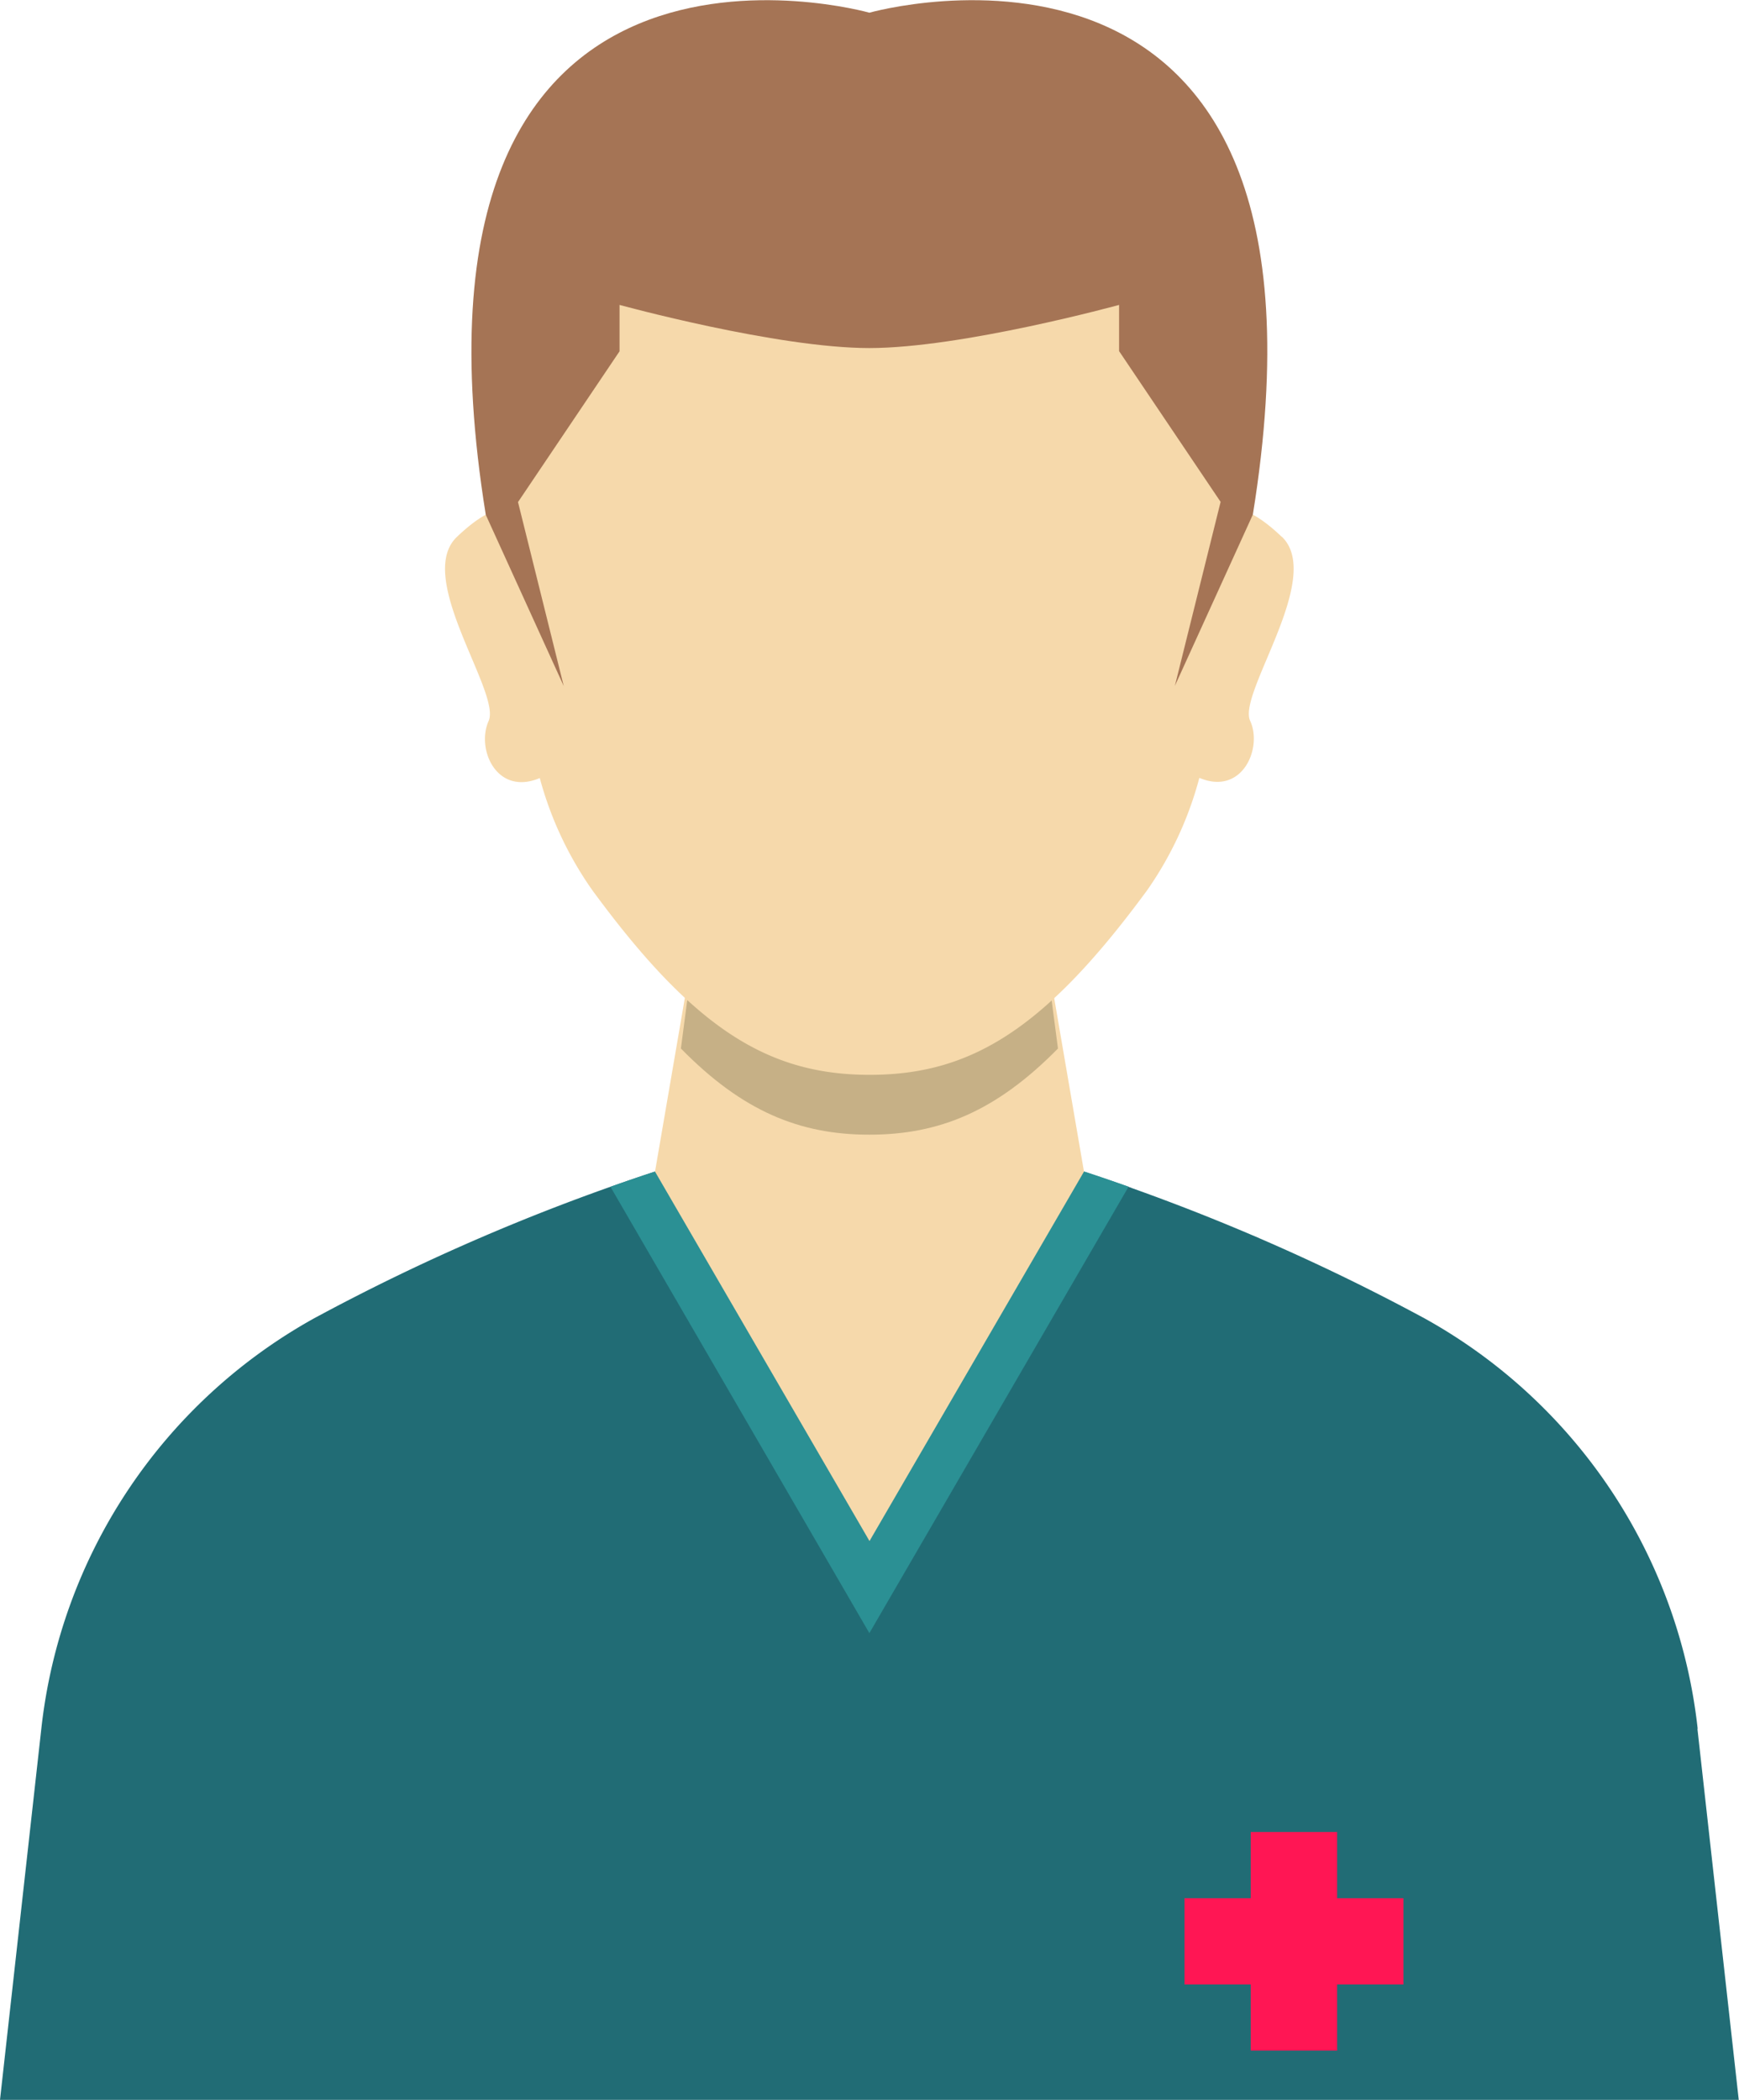 <svg xmlns="http://www.w3.org/2000/svg" viewBox="0 0 274.04 330.91"><defs><style>.cls-1{fill:#6d6e70;}.cls-2{fill:#e0b88e;}.cls-3{fill:#ebd0b3;}.cls-4{fill:#233a6c;}.cls-5{fill:#b5b7b9;}.cls-6{fill:#216c75;}.cls-7{fill:#2b9094;}.cls-8{fill:#f6d9ab;}.cls-9{fill:#c6b086;}.cls-10{fill:#a57455;}.cls-11{fill:#ff1654;}</style></defs><title>avatar_default</title><g id="Calque_2" data-name="Calque 2"><g id="Calque_1-2" data-name="Calque 1"><polygon class="cls-1" points="154.75 233.55 124.06 233.55 128.26 225.58 150.41 225.58 154.75 233.55"/><polygon class="cls-2" points="139.27 209.07 147.71 209.54 147.71 229.35 197.87 254.65 207.41 318.23 139.27 318.23 139.27 209.07"/><polygon class="cls-3" points="139.27 250.03 139.27 209.54 130.87 209.54 130.87 229.35 80.7 254.65 71.16 318.23 139.31 318.23 139.31 250.13 139.27 250.03"/><path class="cls-4" d="M137.16,203.92l-34-19.09s-2.65.83-7.08,2.41l41.13,137.32,41.13-137.32c-4.43-1.58-7.09-2.41-7.09-2.41l-34,19.09Z"/><polygon class="cls-5" points="96.03 187.24 137.16 324.56 82.87 265.33 89.87 237.32 75.93 195.11 96.03 187.24 96.03 187.24"/><polygon class="cls-5" points="178.29 187.24 137.16 324.56 191.45 265.33 184.45 237.32 198.38 195.11 178.29 187.24 178.29 187.24"/><polygon class="cls-5" points="227.71 318.2 190.51 318.2 190.51 311.35 227.71 311.35 227.71 318.2 227.71 318.2"/><path class="cls-6" d="M267.53,272.44a84.56,84.56,0,0,0-43-64.66,329.44,329.44,0,0,0-53.75-23.15L137,203.55l-33.8-18.92a329.34,329.34,0,0,0-53.76,23.15A84.55,84.55,0,0,0,6.51,272.44L0,330.91H274l-6.51-58.47Z"/><path class="cls-7" d="M137,203.55l-33.8-18.92s-2.63.83-7,2.39L137,257.36,177.85,187c-4.4-1.56-7-2.39-7-2.39L137,203.55Z"/><polygon class="cls-8" points="164.32 146.79 137.02 146.79 109.72 146.79 103.22 184.63 137.02 242.85 170.82 184.63 164.32 146.79 164.32 146.79"/><path class="cls-9" d="M164.32,146.79h-54.6l-2.42,18.44C117,175.12,126,178.81,137,178.81s20-3.69,29.72-13.58l-2.42-18.44Z"/><path class="cls-8" d="M202,84.61c-5.1-4.87-7.93-4.94-9.47-3.8-.09-1.11-.16-1.72-.16-1.72C192.41,28.16,137,34,137,34S81.63,28.16,81.63,79.09c0,0-.07.61-.16,1.72-1.54-1.14-4.37-1.07-9.47,3.8-6.72,6.41,7,24.53,5,29s1.3,11.87,8.06,9a55.92,55.92,0,0,0,8.27,17.66c16,21.83,27.7,29.11,43.73,29.11s27.7-7.28,43.73-29.11A55.92,55.92,0,0,0,189,122.58c6.76,2.86,10-4.7,8-9s11.69-22.55,5-29Z"/><path class="cls-10" d="M137,2S60.3-19.73,76.55,81.12l12.29,27-7.21-29,16-23.76V48.05s24.78,6.8,39.36,6.8,39.36-6.8,39.36-6.8v7.28l16,23.76-7.21,29,12.29-27C213.74-19.73,137,2,137,2Z"/><polygon class="cls-11" points="221.16 299.13 210.71 299.13 210.71 288.7 197.1 288.7 197.1 299.13 186.66 299.13 186.66 312.72 197.1 312.72 197.1 323.15 210.71 323.15 210.71 312.72 221.16 312.72 221.16 299.13 221.16 299.13"/></g></g></svg>